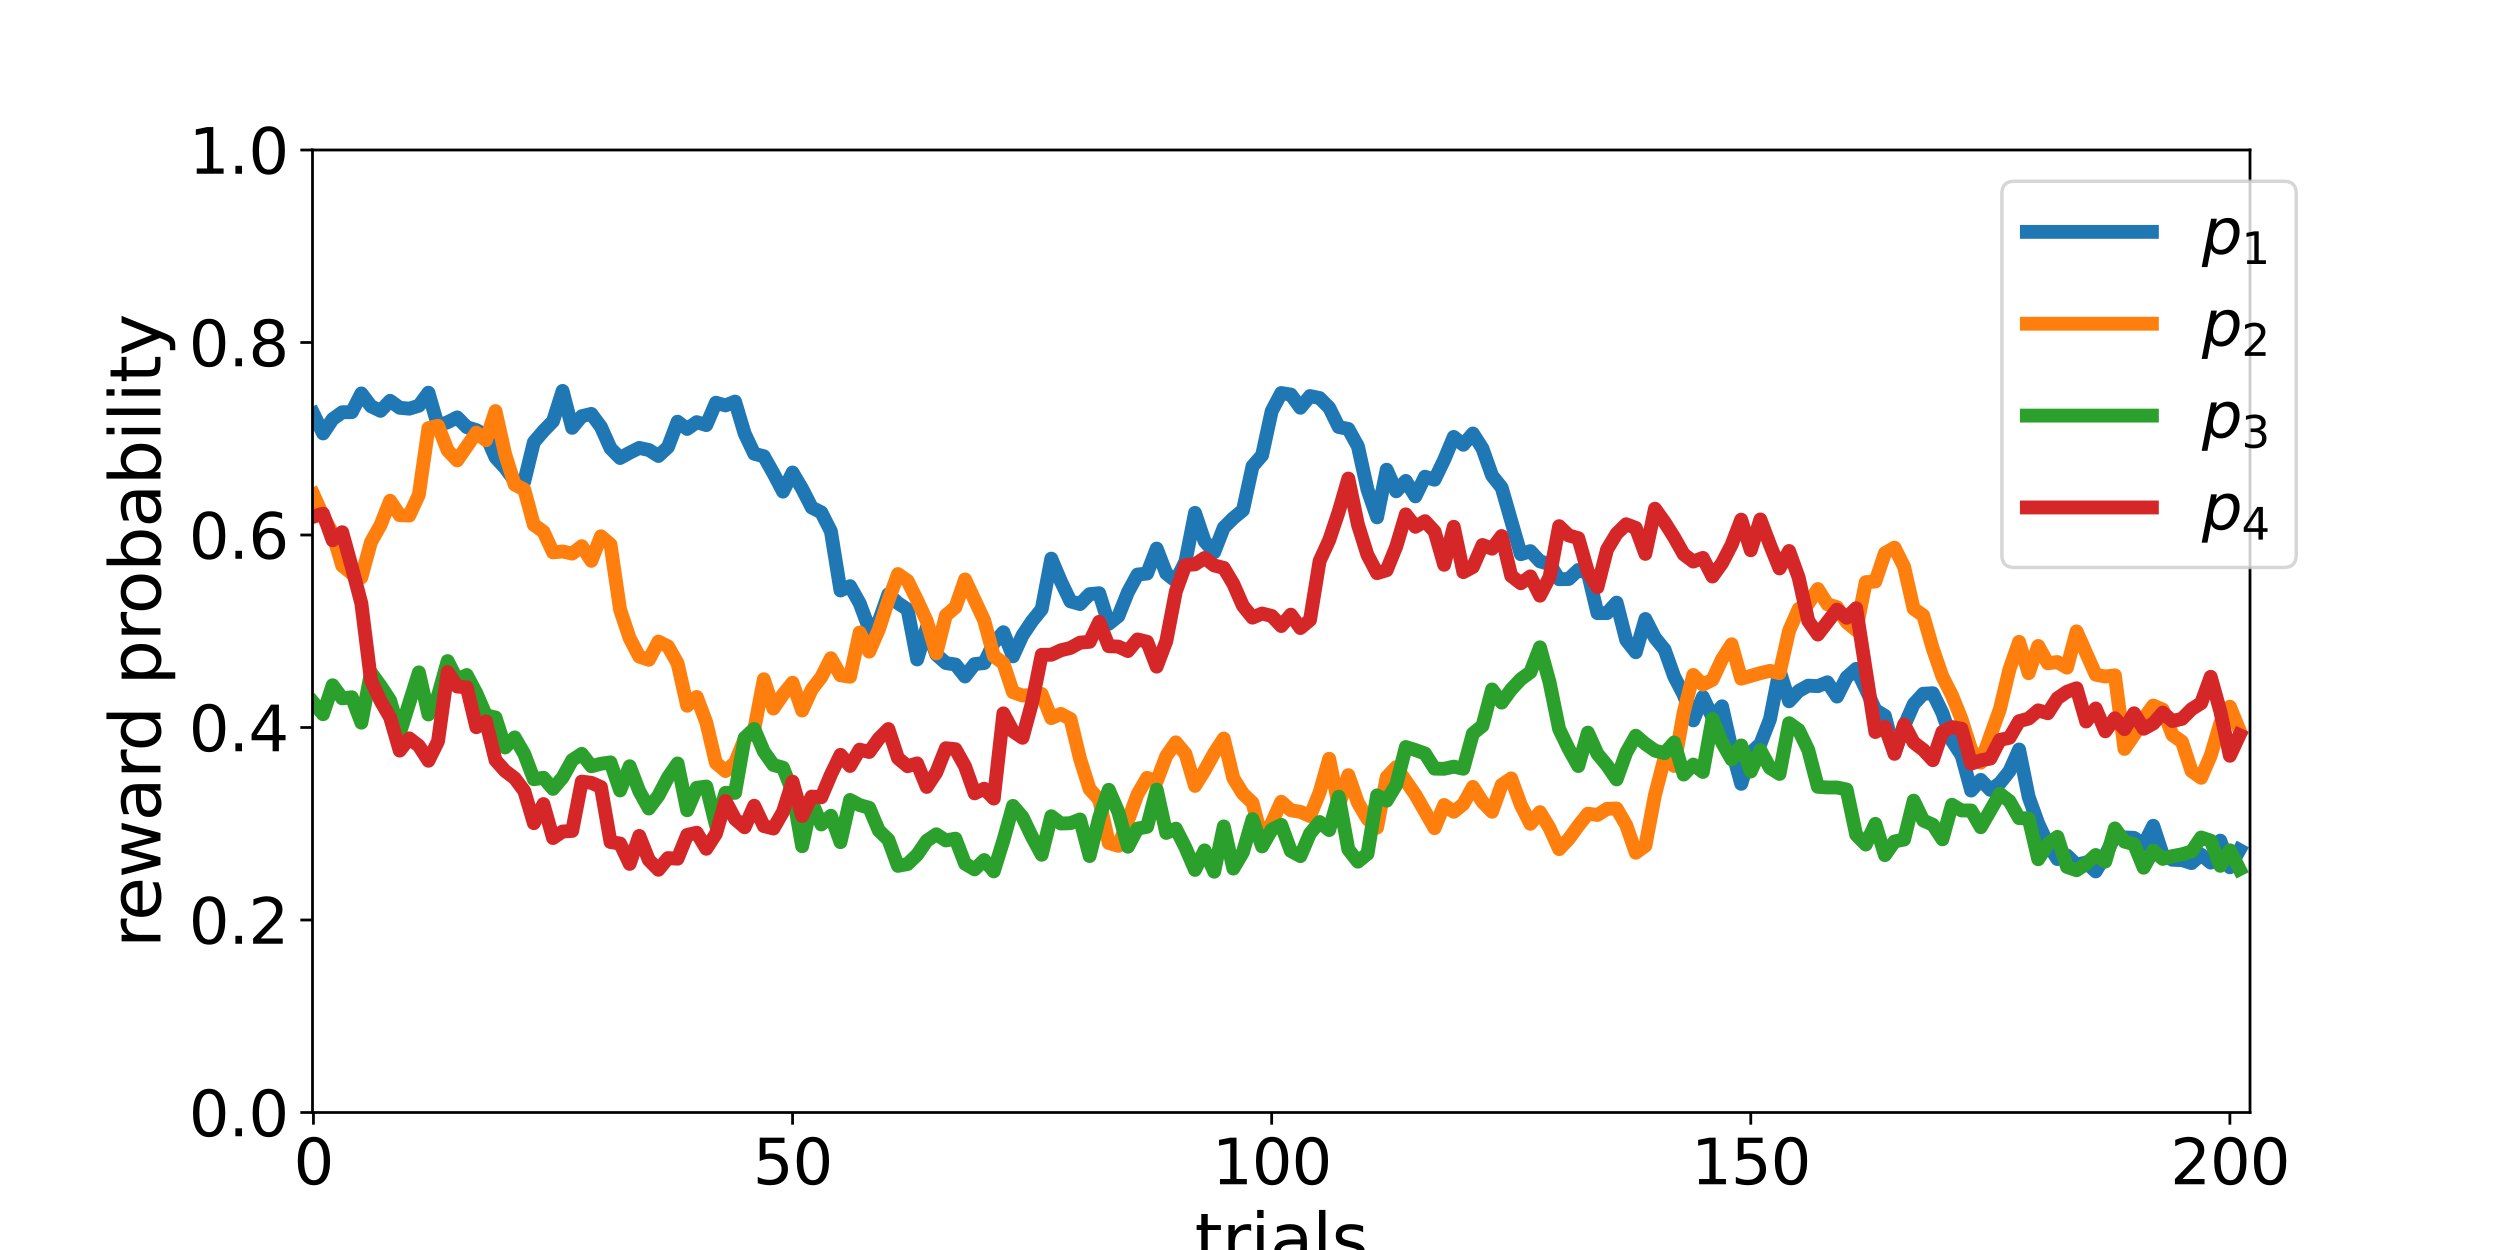 <?xml version="1.0" encoding="utf-8" standalone="no"?>
<!DOCTYPE svg PUBLIC "-//W3C//DTD SVG 1.1//EN"
  "http://www.w3.org/Graphics/SVG/1.1/DTD/svg11.dtd">
<svg xmlns:xlink="http://www.w3.org/1999/xlink" width="720pt" height="360pt" viewBox="0 0 720 360" xmlns="http://www.w3.org/2000/svg" version="1.1">
 <defs>
  <style type="text/css">*{stroke-linejoin: round; stroke-linecap: butt}</style>
 </defs>
 <g id="figure_1">
  <g id="patch_1">
   <path d="M 0 360 
L 720 360 
L 720 0 
L 0 0 
z
" style="fill: #ffffff"/>
  </g>
  <g id="axes_1">
   <g id="patch_2">
    <path d="M 90 320.4 
L 648 320.4 
L 648 43.2 
L 90 43.2 
z
" style="fill: #ffffff"/>
   </g>
   <g id="matplotlib.axis_1">
    <g id="xtick_1">
     <g id="line2d_1">
      <defs>
       <path id="m00a40d200c" d="M 0 0 
L 0 3.5 
" style="stroke: #000000; stroke-width: 0.8"/>
      </defs>
      <g>
       <use xlink:href="#m00a40d200c" x="90.276" y="320.4" style="stroke: #000000; stroke-width: 0.8"/>
      </g>
     </g>
     <g id="text_1">
      <!-- 0 -->
      <g transform="translate(84.55 341.077) scale(0.18 -0.18)">
       <defs>
        <path id="DejaVuSans-30" d="M 2034 4250 
Q 1547 4250 1301 3770 
Q 1056 3291 1056 2328 
Q 1056 1369 1301 889 
Q 1547 409 2034 409 
Q 2525 409 2770 889 
Q 3016 1369 3016 2328 
Q 3016 3291 2770 3770 
Q 2525 4250 2034 4250 
z
M 2034 4750 
Q 2819 4750 3233 4129 
Q 3647 3509 3647 2328 
Q 3647 1150 3233 529 
Q 2819 -91 2034 -91 
Q 1250 -91 836 529 
Q 422 1150 422 2328 
Q 422 3509 836 4129 
Q 1250 4750 2034 4750 
z
" transform="scale(0.016)"/>
       </defs>
       <use xlink:href="#DejaVuSans-30"/>
      </g>
     </g>
    </g>
    <g id="xtick_2">
     <g id="line2d_2">
      <g>
       <use xlink:href="#m00a40d200c" x="228.258" y="320.4" style="stroke: #000000; stroke-width: 0.8"/>
      </g>
     </g>
     <g id="text_2">
      <!-- 50 -->
      <g transform="translate(216.806 341.077) scale(0.18 -0.18)">
       <defs>
        <path id="DejaVuSans-35" d="M 691 4666 
L 3169 4666 
L 3169 4134 
L 1269 4134 
L 1269 2991 
Q 1406 3038 1543 3061 
Q 1681 3084 1819 3084 
Q 2600 3084 3056 2656 
Q 3513 2228 3513 1497 
Q 3513 744 3044 326 
Q 2575 -91 1722 -91 
Q 1428 -91 1123 -41 
Q 819 9 494 109 
L 494 744 
Q 775 591 1075 516 
Q 1375 441 1709 441 
Q 2250 441 2565 725 
Q 2881 1009 2881 1497 
Q 2881 1984 2565 2268 
Q 2250 2553 1709 2553 
Q 1456 2553 1204 2497 
Q 953 2441 691 2322 
L 691 4666 
z
" transform="scale(0.016)"/>
       </defs>
       <use xlink:href="#DejaVuSans-35"/>
       <use xlink:href="#DejaVuSans-30" x="63.623"/>
      </g>
     </g>
    </g>
    <g id="xtick_3">
     <g id="line2d_3">
      <g>
       <use xlink:href="#m00a40d200c" x="366.24" y="320.4" style="stroke: #000000; stroke-width: 0.8"/>
      </g>
     </g>
     <g id="text_3">
      <!-- 100 -->
      <g transform="translate(349.062 341.077) scale(0.18 -0.18)">
       <defs>
        <path id="DejaVuSans-31" d="M 794 531 
L 1825 531 
L 1825 4091 
L 703 3866 
L 703 4441 
L 1819 4666 
L 2450 4666 
L 2450 531 
L 3481 531 
L 3481 0 
L 794 0 
L 794 531 
z
" transform="scale(0.016)"/>
       </defs>
       <use xlink:href="#DejaVuSans-31"/>
       <use xlink:href="#DejaVuSans-30" x="63.623"/>
       <use xlink:href="#DejaVuSans-30" x="127.246"/>
      </g>
     </g>
    </g>
    <g id="xtick_4">
     <g id="line2d_4">
      <g>
       <use xlink:href="#m00a40d200c" x="504.223" y="320.4" style="stroke: #000000; stroke-width: 0.8"/>
      </g>
     </g>
     <g id="text_4">
      <!-- 150 -->
      <g transform="translate(487.044 341.077) scale(0.18 -0.18)">
       <use xlink:href="#DejaVuSans-31"/>
       <use xlink:href="#DejaVuSans-35" x="63.623"/>
       <use xlink:href="#DejaVuSans-30" x="127.246"/>
      </g>
     </g>
    </g>
    <g id="xtick_5">
     <g id="line2d_5">
      <g>
       <use xlink:href="#m00a40d200c" x="642.205" y="320.4" style="stroke: #000000; stroke-width: 0.8"/>
      </g>
     </g>
     <g id="text_5">
      <!-- 200 -->
      <g transform="translate(625.026 341.077) scale(0.18 -0.18)">
       <defs>
        <path id="DejaVuSans-32" d="M 1228 531 
L 3431 531 
L 3431 0 
L 469 0 
L 469 531 
Q 828 903 1448 1529 
Q 2069 2156 2228 2338 
Q 2531 2678 2651 2914 
Q 2772 3150 2772 3378 
Q 2772 3750 2511 3984 
Q 2250 4219 1831 4219 
Q 1534 4219 1204 4116 
Q 875 4013 500 3803 
L 500 4441 
Q 881 4594 1212 4672 
Q 1544 4750 1819 4750 
Q 2544 4750 2975 4387 
Q 3406 4025 3406 3419 
Q 3406 3131 3298 2873 
Q 3191 2616 2906 2266 
Q 2828 2175 2409 1742 
Q 1991 1309 1228 531 
z
" transform="scale(0.016)"/>
       </defs>
       <use xlink:href="#DejaVuSans-32"/>
       <use xlink:href="#DejaVuSans-30" x="63.623"/>
       <use xlink:href="#DejaVuSans-30" x="127.246"/>
      </g>
     </g>
    </g>
    <g id="text_6">
     <!-- trials -->
     <g transform="translate(344.075 364.017) scale(0.2 -0.2)">
      <defs>
       <path id="DejaVuSans-74" d="M 1172 4494 
L 1172 3500 
L 2356 3500 
L 2356 3053 
L 1172 3053 
L 1172 1153 
Q 1172 725 1289 603 
Q 1406 481 1766 481 
L 2356 481 
L 2356 0 
L 1766 0 
Q 1100 0 847 248 
Q 594 497 594 1153 
L 594 3053 
L 172 3053 
L 172 3500 
L 594 3500 
L 594 4494 
L 1172 4494 
z
" transform="scale(0.016)"/>
       <path id="DejaVuSans-72" d="M 2631 2963 
Q 2534 3019 2420 3045 
Q 2306 3072 2169 3072 
Q 1681 3072 1420 2755 
Q 1159 2438 1159 1844 
L 1159 0 
L 581 0 
L 581 3500 
L 1159 3500 
L 1159 2956 
Q 1341 3275 1631 3429 
Q 1922 3584 2338 3584 
Q 2397 3584 2469 3576 
Q 2541 3569 2628 3553 
L 2631 2963 
z
" transform="scale(0.016)"/>
       <path id="DejaVuSans-69" d="M 603 3500 
L 1178 3500 
L 1178 0 
L 603 0 
L 603 3500 
z
M 603 4863 
L 1178 4863 
L 1178 4134 
L 603 4134 
L 603 4863 
z
" transform="scale(0.016)"/>
       <path id="DejaVuSans-61" d="M 2194 1759 
Q 1497 1759 1228 1600 
Q 959 1441 959 1056 
Q 959 750 1161 570 
Q 1363 391 1709 391 
Q 2188 391 2477 730 
Q 2766 1069 2766 1631 
L 2766 1759 
L 2194 1759 
z
M 3341 1997 
L 3341 0 
L 2766 0 
L 2766 531 
Q 2569 213 2275 61 
Q 1981 -91 1556 -91 
Q 1019 -91 701 211 
Q 384 513 384 1019 
Q 384 1609 779 1909 
Q 1175 2209 1959 2209 
L 2766 2209 
L 2766 2266 
Q 2766 2663 2505 2880 
Q 2244 3097 1772 3097 
Q 1472 3097 1187 3025 
Q 903 2953 641 2809 
L 641 3341 
Q 956 3463 1253 3523 
Q 1550 3584 1831 3584 
Q 2591 3584 2966 3190 
Q 3341 2797 3341 1997 
z
" transform="scale(0.016)"/>
       <path id="DejaVuSans-6c" d="M 603 4863 
L 1178 4863 
L 1178 0 
L 603 0 
L 603 4863 
z
" transform="scale(0.016)"/>
       <path id="DejaVuSans-73" d="M 2834 3397 
L 2834 2853 
Q 2591 2978 2328 3040 
Q 2066 3103 1784 3103 
Q 1356 3103 1142 2972 
Q 928 2841 928 2578 
Q 928 2378 1081 2264 
Q 1234 2150 1697 2047 
L 1894 2003 
Q 2506 1872 2764 1633 
Q 3022 1394 3022 966 
Q 3022 478 2636 193 
Q 2250 -91 1575 -91 
Q 1294 -91 989 -36 
Q 684 19 347 128 
L 347 722 
Q 666 556 975 473 
Q 1284 391 1588 391 
Q 1994 391 2212 530 
Q 2431 669 2431 922 
Q 2431 1156 2273 1281 
Q 2116 1406 1581 1522 
L 1381 1569 
Q 847 1681 609 1914 
Q 372 2147 372 2553 
Q 372 3047 722 3315 
Q 1072 3584 1716 3584 
Q 2034 3584 2315 3537 
Q 2597 3491 2834 3397 
z
" transform="scale(0.016)"/>
      </defs>
      <use xlink:href="#DejaVuSans-74"/>
      <use xlink:href="#DejaVuSans-72" x="39.209"/>
      <use xlink:href="#DejaVuSans-69" x="80.322"/>
      <use xlink:href="#DejaVuSans-61" x="108.105"/>
      <use xlink:href="#DejaVuSans-6c" x="169.385"/>
      <use xlink:href="#DejaVuSans-73" x="197.168"/>
     </g>
    </g>
   </g>
   <g id="matplotlib.axis_2">
    <g id="ytick_1">
     <g id="line2d_6">
      <defs>
       <path id="m28b557784f" d="M 0 0 
L -3.5 0 
" style="stroke: #000000; stroke-width: 0.8"/>
      </defs>
      <g>
       <use xlink:href="#m28b557784f" x="90" y="320.4" style="stroke: #000000; stroke-width: 0.8"/>
      </g>
     </g>
     <g id="text_7">
      <!-- 0.0 -->
      <g transform="translate(54.374 327.239) scale(0.18 -0.18)">
       <defs>
        <path id="DejaVuSans-2e" d="M 684 794 
L 1344 794 
L 1344 0 
L 684 0 
L 684 794 
z
" transform="scale(0.016)"/>
       </defs>
       <use xlink:href="#DejaVuSans-30"/>
       <use xlink:href="#DejaVuSans-2e" x="63.623"/>
       <use xlink:href="#DejaVuSans-30" x="95.41"/>
      </g>
     </g>
    </g>
    <g id="ytick_2">
     <g id="line2d_7">
      <g>
       <use xlink:href="#m28b557784f" x="90" y="264.96" style="stroke: #000000; stroke-width: 0.8"/>
      </g>
     </g>
     <g id="text_8">
      <!-- 0.2 -->
      <g transform="translate(54.374 271.799) scale(0.18 -0.18)">
       <use xlink:href="#DejaVuSans-30"/>
       <use xlink:href="#DejaVuSans-2e" x="63.623"/>
       <use xlink:href="#DejaVuSans-32" x="95.41"/>
      </g>
     </g>
    </g>
    <g id="ytick_3">
     <g id="line2d_8">
      <g>
       <use xlink:href="#m28b557784f" x="90" y="209.52" style="stroke: #000000; stroke-width: 0.8"/>
      </g>
     </g>
     <g id="text_9">
      <!-- 0.4 -->
      <g transform="translate(54.374 216.359) scale(0.18 -0.18)">
       <defs>
        <path id="DejaVuSans-34" d="M 2419 4116 
L 825 1625 
L 2419 1625 
L 2419 4116 
z
M 2253 4666 
L 3047 4666 
L 3047 1625 
L 3713 1625 
L 3713 1100 
L 3047 1100 
L 3047 0 
L 2419 0 
L 2419 1100 
L 313 1100 
L 313 1709 
L 2253 4666 
z
" transform="scale(0.016)"/>
       </defs>
       <use xlink:href="#DejaVuSans-30"/>
       <use xlink:href="#DejaVuSans-2e" x="63.623"/>
       <use xlink:href="#DejaVuSans-34" x="95.41"/>
      </g>
     </g>
    </g>
    <g id="ytick_4">
     <g id="line2d_9">
      <g>
       <use xlink:href="#m28b557784f" x="90" y="154.08" style="stroke: #000000; stroke-width: 0.8"/>
      </g>
     </g>
     <g id="text_10">
      <!-- 0.6 -->
      <g transform="translate(54.374 160.919) scale(0.18 -0.18)">
       <defs>
        <path id="DejaVuSans-36" d="M 2113 2584 
Q 1688 2584 1439 2293 
Q 1191 2003 1191 1497 
Q 1191 994 1439 701 
Q 1688 409 2113 409 
Q 2538 409 2786 701 
Q 3034 994 3034 1497 
Q 3034 2003 2786 2293 
Q 2538 2584 2113 2584 
z
M 3366 4563 
L 3366 3988 
Q 3128 4100 2886 4159 
Q 2644 4219 2406 4219 
Q 1781 4219 1451 3797 
Q 1122 3375 1075 2522 
Q 1259 2794 1537 2939 
Q 1816 3084 2150 3084 
Q 2853 3084 3261 2657 
Q 3669 2231 3669 1497 
Q 3669 778 3244 343 
Q 2819 -91 2113 -91 
Q 1303 -91 875 529 
Q 447 1150 447 2328 
Q 447 3434 972 4092 
Q 1497 4750 2381 4750 
Q 2619 4750 2861 4703 
Q 3103 4656 3366 4563 
z
" transform="scale(0.016)"/>
       </defs>
       <use xlink:href="#DejaVuSans-30"/>
       <use xlink:href="#DejaVuSans-2e" x="63.623"/>
       <use xlink:href="#DejaVuSans-36" x="95.41"/>
      </g>
     </g>
    </g>
    <g id="ytick_5">
     <g id="line2d_10">
      <g>
       <use xlink:href="#m28b557784f" x="90" y="98.64" style="stroke: #000000; stroke-width: 0.8"/>
      </g>
     </g>
     <g id="text_11">
      <!-- 0.8 -->
      <g transform="translate(54.374 105.479) scale(0.18 -0.18)">
       <defs>
        <path id="DejaVuSans-38" d="M 2034 2216 
Q 1584 2216 1326 1975 
Q 1069 1734 1069 1313 
Q 1069 891 1326 650 
Q 1584 409 2034 409 
Q 2484 409 2743 651 
Q 3003 894 3003 1313 
Q 3003 1734 2745 1975 
Q 2488 2216 2034 2216 
z
M 1403 2484 
Q 997 2584 770 2862 
Q 544 3141 544 3541 
Q 544 4100 942 4425 
Q 1341 4750 2034 4750 
Q 2731 4750 3128 4425 
Q 3525 4100 3525 3541 
Q 3525 3141 3298 2862 
Q 3072 2584 2669 2484 
Q 3125 2378 3379 2068 
Q 3634 1759 3634 1313 
Q 3634 634 3220 271 
Q 2806 -91 2034 -91 
Q 1263 -91 848 271 
Q 434 634 434 1313 
Q 434 1759 690 2068 
Q 947 2378 1403 2484 
z
M 1172 3481 
Q 1172 3119 1398 2916 
Q 1625 2713 2034 2713 
Q 2441 2713 2670 2916 
Q 2900 3119 2900 3481 
Q 2900 3844 2670 4047 
Q 2441 4250 2034 4250 
Q 1625 4250 1398 4047 
Q 1172 3844 1172 3481 
z
" transform="scale(0.016)"/>
       </defs>
       <use xlink:href="#DejaVuSans-30"/>
       <use xlink:href="#DejaVuSans-2e" x="63.623"/>
       <use xlink:href="#DejaVuSans-38" x="95.41"/>
      </g>
     </g>
    </g>
    <g id="ytick_6">
     <g id="line2d_11">
      <g>
       <use xlink:href="#m28b557784f" x="90" y="43.2" style="stroke: #000000; stroke-width: 0.8"/>
      </g>
     </g>
     <g id="text_12">
      <!-- 1.0 -->
      <g transform="translate(54.374 50.039) scale(0.18 -0.18)">
       <use xlink:href="#DejaVuSans-31"/>
       <use xlink:href="#DejaVuSans-2e" x="63.623"/>
       <use xlink:href="#DejaVuSans-30" x="95.41"/>
      </g>
     </g>
    </g>
    <g id="text_13">
     <!-- reward probability -->
     <g transform="translate(46.215 272.959) rotate(-90) scale(0.2 -0.2)">
      <defs>
       <path id="DejaVuSans-65" d="M 3597 1894 
L 3597 1613 
L 953 1613 
Q 991 1019 1311 708 
Q 1631 397 2203 397 
Q 2534 397 2845 478 
Q 3156 559 3463 722 
L 3463 178 
Q 3153 47 2828 -22 
Q 2503 -91 2169 -91 
Q 1331 -91 842 396 
Q 353 884 353 1716 
Q 353 2575 817 3079 
Q 1281 3584 2069 3584 
Q 2775 3584 3186 3129 
Q 3597 2675 3597 1894 
z
M 3022 2063 
Q 3016 2534 2758 2815 
Q 2500 3097 2075 3097 
Q 1594 3097 1305 2825 
Q 1016 2553 972 2059 
L 3022 2063 
z
" transform="scale(0.016)"/>
       <path id="DejaVuSans-77" d="M 269 3500 
L 844 3500 
L 1563 769 
L 2278 3500 
L 2956 3500 
L 3675 769 
L 4391 3500 
L 4966 3500 
L 4050 0 
L 3372 0 
L 2619 2869 
L 1863 0 
L 1184 0 
L 269 3500 
z
" transform="scale(0.016)"/>
       <path id="DejaVuSans-64" d="M 2906 2969 
L 2906 4863 
L 3481 4863 
L 3481 0 
L 2906 0 
L 2906 525 
Q 2725 213 2448 61 
Q 2172 -91 1784 -91 
Q 1150 -91 751 415 
Q 353 922 353 1747 
Q 353 2572 751 3078 
Q 1150 3584 1784 3584 
Q 2172 3584 2448 3432 
Q 2725 3281 2906 2969 
z
M 947 1747 
Q 947 1113 1208 752 
Q 1469 391 1925 391 
Q 2381 391 2643 752 
Q 2906 1113 2906 1747 
Q 2906 2381 2643 2742 
Q 2381 3103 1925 3103 
Q 1469 3103 1208 2742 
Q 947 2381 947 1747 
z
" transform="scale(0.016)"/>
       <path id="DejaVuSans-20" transform="scale(0.016)"/>
       <path id="DejaVuSans-70" d="M 1159 525 
L 1159 -1331 
L 581 -1331 
L 581 3500 
L 1159 3500 
L 1159 2969 
Q 1341 3281 1617 3432 
Q 1894 3584 2278 3584 
Q 2916 3584 3314 3078 
Q 3713 2572 3713 1747 
Q 3713 922 3314 415 
Q 2916 -91 2278 -91 
Q 1894 -91 1617 61 
Q 1341 213 1159 525 
z
M 3116 1747 
Q 3116 2381 2855 2742 
Q 2594 3103 2138 3103 
Q 1681 3103 1420 2742 
Q 1159 2381 1159 1747 
Q 1159 1113 1420 752 
Q 1681 391 2138 391 
Q 2594 391 2855 752 
Q 3116 1113 3116 1747 
z
" transform="scale(0.016)"/>
       <path id="DejaVuSans-6f" d="M 1959 3097 
Q 1497 3097 1228 2736 
Q 959 2375 959 1747 
Q 959 1119 1226 758 
Q 1494 397 1959 397 
Q 2419 397 2687 759 
Q 2956 1122 2956 1747 
Q 2956 2369 2687 2733 
Q 2419 3097 1959 3097 
z
M 1959 3584 
Q 2709 3584 3137 3096 
Q 3566 2609 3566 1747 
Q 3566 888 3137 398 
Q 2709 -91 1959 -91 
Q 1206 -91 779 398 
Q 353 888 353 1747 
Q 353 2609 779 3096 
Q 1206 3584 1959 3584 
z
" transform="scale(0.016)"/>
       <path id="DejaVuSans-62" d="M 3116 1747 
Q 3116 2381 2855 2742 
Q 2594 3103 2138 3103 
Q 1681 3103 1420 2742 
Q 1159 2381 1159 1747 
Q 1159 1113 1420 752 
Q 1681 391 2138 391 
Q 2594 391 2855 752 
Q 3116 1113 3116 1747 
z
M 1159 2969 
Q 1341 3281 1617 3432 
Q 1894 3584 2278 3584 
Q 2916 3584 3314 3078 
Q 3713 2572 3713 1747 
Q 3713 922 3314 415 
Q 2916 -91 2278 -91 
Q 1894 -91 1617 61 
Q 1341 213 1159 525 
L 1159 0 
L 581 0 
L 581 4863 
L 1159 4863 
L 1159 2969 
z
" transform="scale(0.016)"/>
       <path id="DejaVuSans-79" d="M 2059 -325 
Q 1816 -950 1584 -1140 
Q 1353 -1331 966 -1331 
L 506 -1331 
L 506 -850 
L 844 -850 
Q 1081 -850 1212 -737 
Q 1344 -625 1503 -206 
L 1606 56 
L 191 3500 
L 800 3500 
L 1894 763 
L 2988 3500 
L 3597 3500 
L 2059 -325 
z
" transform="scale(0.016)"/>
      </defs>
      <use xlink:href="#DejaVuSans-72"/>
      <use xlink:href="#DejaVuSans-65" x="38.863"/>
      <use xlink:href="#DejaVuSans-77" x="100.387"/>
      <use xlink:href="#DejaVuSans-61" x="182.174"/>
      <use xlink:href="#DejaVuSans-72" x="243.453"/>
      <use xlink:href="#DejaVuSans-64" x="282.816"/>
      <use xlink:href="#DejaVuSans-20" x="346.293"/>
      <use xlink:href="#DejaVuSans-70" x="378.08"/>
      <use xlink:href="#DejaVuSans-72" x="441.557"/>
      <use xlink:href="#DejaVuSans-6f" x="480.42"/>
      <use xlink:href="#DejaVuSans-62" x="541.602"/>
      <use xlink:href="#DejaVuSans-61" x="605.078"/>
      <use xlink:href="#DejaVuSans-62" x="666.357"/>
      <use xlink:href="#DejaVuSans-69" x="729.834"/>
      <use xlink:href="#DejaVuSans-6c" x="757.617"/>
      <use xlink:href="#DejaVuSans-69" x="785.4"/>
      <use xlink:href="#DejaVuSans-74" x="813.184"/>
      <use xlink:href="#DejaVuSans-79" x="852.393"/>
     </g>
    </g>
   </g>
   <g id="line2d_12">
    <path d="M 90.276 119.178 
L 93.036 124.828 
L 95.795 120.727 
L 98.555 118.73 
L 101.315 118.695 
L 104.074 113.306 
L 106.834 116.984 
L 109.593 118.323 
L 112.353 115.437 
L 115.113 117.442 
L 117.872 117.692 
L 120.632 116.849 
L 123.392 113.104 
L 126.151 122.631 
L 128.911 121.607 
L 131.671 120.215 
L 134.43 123.018 
L 137.19 123.869 
L 139.95 125.383 
L 142.709 131.743 
L 145.469 134.732 
L 148.228 138.475 
L 150.988 138.671 
L 153.748 127.361 
L 156.507 124.146 
L 159.267 121.289 
L 162.027 112.594 
L 164.786 123.216 
L 167.546 119.865 
L 170.306 119.212 
L 173.065 122.935 
L 175.825 129.109 
L 178.585 131.903 
L 181.344 130.38 
L 184.104 129.004 
L 186.864 129.584 
L 189.623 131.318 
L 192.383 128.752 
L 195.142 121.447 
L 197.902 123.536 
L 200.662 121.576 
L 203.421 122.423 
L 206.181 115.99 
L 208.941 116.753 
L 211.7 115.658 
L 214.46 124.869 
L 217.22 130.689 
L 219.979 131.396 
L 222.739 136.313 
L 225.499 141.576 
L 228.258 136.089 
L 231.018 140.767 
L 233.777 146.164 
L 236.537 147.57 
L 239.297 153.015 
L 242.056 170.059 
L 244.816 168.813 
L 247.576 173.714 
L 250.335 181.087 
L 253.095 178.942 
L 255.855 171.128 
L 258.614 173.685 
L 261.374 175.522 
L 264.134 189.918 
L 266.893 180.825 
L 269.653 188.516 
L 272.412 190.961 
L 275.172 191.381 
L 277.932 194.821 
L 280.691 191.258 
L 283.451 190.952 
L 286.211 185.16 
L 288.97 182.089 
L 291.73 189.022 
L 294.49 182.969 
L 297.249 178.864 
L 300.009 175.435 
L 302.769 160.89 
L 305.528 167.42 
L 308.288 173.193 
L 311.047 173.967 
L 313.807 171.114 
L 316.567 170.847 
L 319.326 179.667 
L 322.086 177.44 
L 324.846 170.547 
L 327.605 165.47 
L 330.365 165.18 
L 333.125 157.988 
L 335.884 165.161 
L 338.644 167.327 
L 341.404 161.718 
L 344.163 147.711 
L 346.923 155.887 
L 349.682 159.066 
L 352.442 151.97 
L 355.202 149.221 
L 357.961 146.949 
L 360.721 134.287 
L 363.481 131.117 
L 366.24 118.415 
L 369 113.188 
L 371.76 113.64 
L 374.519 117.428 
L 377.279 114.061 
L 380.039 114.632 
L 382.798 117.404 
L 385.558 122.979 
L 388.318 123.536 
L 391.077 128.523 
L 393.837 141.007 
L 396.596 148.99 
L 399.356 135.281 
L 402.116 141.498 
L 404.875 138.505 
L 407.635 142.953 
L 410.395 137.291 
L 413.154 138.158 
L 415.914 132.435 
L 418.674 125.836 
L 421.433 128.088 
L 424.193 124.863 
L 426.953 129.17 
L 429.712 136.959 
L 432.472 140.428 
L 437.991 159.61 
L 440.751 158.732 
L 443.51 161.673 
L 446.27 162.453 
L 449.03 166.814 
L 451.789 166.753 
L 454.549 164.168 
L 457.309 165.041 
L 460.068 176.585 
L 462.828 176.575 
L 465.588 173.548 
L 468.347 184.34 
L 471.107 187.844 
L 473.866 178.272 
L 476.626 183.681 
L 479.386 187.059 
L 482.145 194.783 
L 484.905 200.126 
L 487.665 207.466 
L 490.424 200.717 
L 493.184 206.571 
L 495.944 203.415 
L 498.703 215.723 
L 501.463 225.746 
L 504.223 216.804 
L 506.982 214.258 
L 509.742 207.185 
L 512.501 193.093 
L 515.261 201.959 
L 518.021 199.005 
L 520.78 197.47 
L 523.54 197.603 
L 526.3 196.506 
L 529.059 200.613 
L 531.819 195.086 
L 534.579 192.64 
L 537.338 198.396 
L 540.098 204.456 
L 542.858 206.178 
L 545.617 216.875 
L 548.377 209.101 
L 551.136 202.807 
L 553.896 199.804 
L 556.656 199.651 
L 559.415 205.323 
L 562.175 213.34 
L 564.935 217.516 
L 567.694 227.681 
L 570.454 224.606 
L 573.214 227.492 
L 575.973 225.55 
L 578.733 222.072 
L 581.493 215.861 
L 584.252 229.503 
L 587.012 237.172 
L 589.772 243.071 
L 592.531 247.404 
L 595.291 246.386 
L 598.05 249.027 
L 600.81 248.404 
L 603.57 250.962 
L 606.329 246.258 
L 609.089 240.873 
L 611.849 241.167 
L 614.608 241.314 
L 617.368 243.275 
L 620.128 237.828 
L 622.887 246.193 
L 625.647 247.613 
L 628.407 247.711 
L 631.166 248.57 
L 633.926 246.149 
L 636.685 248.426 
L 639.445 242.112 
L 642.205 249.771 
L 644.964 244.82 
L 644.964 244.82 
" clip-path="url(#pa91ae82ce8)" style="fill: none; stroke: #1f77b4; stroke-width: 4; stroke-linecap: square"/>
   </g>
   <g id="line2d_13">
    <path d="M 90.276 142.447 
L 93.036 148.625 
L 95.795 153.643 
L 98.555 162.895 
L 101.315 165.175 
L 104.074 166.28 
L 106.834 156.139 
L 109.593 151.22 
L 112.353 144.221 
L 115.113 148.373 
L 117.872 148.478 
L 120.632 142.489 
L 123.392 123.308 
L 126.151 122.619 
L 128.911 129.677 
L 131.671 132.594 
L 137.19 124.594 
L 139.95 126.778 
L 142.709 118.389 
L 145.469 130.762 
L 148.228 139.562 
L 150.988 140.992 
L 153.748 151.14 
L 156.507 153.109 
L 159.267 159.077 
L 162.027 158.816 
L 164.786 159.436 
L 167.546 157.296 
L 170.306 161.525 
L 173.065 154.452 
L 175.825 156.813 
L 178.585 175.575 
L 181.344 183.813 
L 184.104 189.104 
L 186.864 190.021 
L 189.623 184.784 
L 192.383 186.153 
L 195.142 191.038 
L 197.902 203.256 
L 200.662 200.723 
L 203.421 208.099 
L 206.181 219.722 
L 208.941 222.06 
L 211.7 219.654 
L 214.46 212.772 
L 217.22 210.054 
L 219.979 195.626 
L 222.739 204.056 
L 225.499 200.033 
L 228.258 196.628 
L 231.018 204.631 
L 233.777 198.572 
L 236.537 195.005 
L 239.297 189.57 
L 242.056 194.485 
L 244.816 194.906 
L 247.576 182.169 
L 250.335 187.667 
L 253.095 181.332 
L 255.855 172.9 
L 258.614 165.335 
L 261.374 167.264 
L 264.134 172.84 
L 266.893 178.838 
L 269.653 188.17 
L 272.412 177.22 
L 275.172 174.893 
L 277.932 166.88 
L 283.451 178.691 
L 286.211 188.947 
L 288.97 191.031 
L 291.73 199.334 
L 294.49 200.313 
L 297.249 200.169 
L 300.009 199.871 
L 302.769 206.817 
L 305.528 205.607 
L 308.288 207.077 
L 311.047 218.512 
L 313.807 227.253 
L 316.567 230.312 
L 319.326 242.776 
L 322.086 243.597 
L 324.846 236.35 
L 327.605 228.784 
L 330.365 224.018 
L 333.125 225.049 
L 335.884 217.747 
L 338.644 213.8 
L 341.404 217.075 
L 344.163 226.33 
L 346.923 221.91 
L 349.682 216.898 
L 352.442 212.696 
L 355.202 224.147 
L 357.961 228.583 
L 360.721 231.216 
L 363.481 241.79 
L 366.24 237.019 
L 369 230.914 
L 371.76 233.349 
L 374.519 233.811 
L 377.279 235.022 
L 380.039 228.243 
L 382.798 218.526 
L 385.558 232.145 
L 388.318 223.249 
L 391.077 231.161 
L 393.837 235.887 
L 396.596 238.344 
L 399.356 223.853 
L 402.116 220.942 
L 407.635 228.89 
L 413.154 238.513 
L 415.914 231.85 
L 418.674 233.792 
L 421.433 231.583 
L 424.193 226.624 
L 426.953 230.951 
L 429.712 233.781 
L 432.472 226.057 
L 435.231 224.188 
L 437.991 231.819 
L 440.751 237.255 
L 443.51 233.901 
L 446.27 238.468 
L 449.03 244.546 
L 451.789 241.637 
L 454.549 237.832 
L 457.309 234.358 
L 460.068 234.705 
L 462.828 232.948 
L 465.588 232.847 
L 468.347 237.624 
L 471.107 245.587 
L 473.866 243.59 
L 476.626 228.981 
L 479.386 218.299 
L 482.145 220.591 
L 484.905 205.135 
L 487.665 194.401 
L 490.424 197.182 
L 493.184 195.773 
L 495.944 189.837 
L 498.703 185.555 
L 501.463 195.458 
L 506.982 193.866 
L 509.742 193.212 
L 512.501 193.871 
L 515.261 181.636 
L 518.021 175.356 
L 520.78 173.831 
L 523.54 169.646 
L 526.3 174.032 
L 529.059 174.863 
L 531.819 179.194 
L 534.579 181.479 
L 537.338 167.656 
L 540.098 167.487 
L 542.858 159.308 
L 545.617 157.718 
L 548.377 163.227 
L 551.136 175.325 
L 553.896 177.261 
L 556.656 186.857 
L 559.415 194.835 
L 562.175 200.287 
L 564.935 207.13 
L 567.694 215.885 
L 570.454 219.631 
L 575.973 204.218 
L 578.733 192.725 
L 581.493 184.859 
L 584.252 193.878 
L 587.012 186.038 
L 589.772 191.03 
L 592.531 190.663 
L 595.291 192.279 
L 598.05 181.837 
L 603.57 194.303 
L 606.329 194.837 
L 609.089 194.513 
L 611.849 215.683 
L 614.608 211.674 
L 617.368 206.979 
L 620.128 203.198 
L 622.887 204.366 
L 625.647 211.659 
L 628.407 213.613 
L 631.166 222.05 
L 633.926 224.01 
L 636.685 217.605 
L 639.445 208.329 
L 642.205 203.529 
L 644.964 210.293 
L 644.964 210.293 
" clip-path="url(#pa91ae82ce8)" style="fill: none; stroke: #ff7f0e; stroke-width: 4; stroke-linecap: square"/>
   </g>
   <g id="line2d_14">
    <path d="M 90.276 202.375 
L 93.036 205.696 
L 95.795 197.36 
L 98.555 201.121 
L 101.315 200.82 
L 104.074 208.131 
L 106.834 193.731 
L 109.593 197.508 
L 112.353 201.711 
L 115.113 211.22 
L 120.632 193.646 
L 123.392 205.771 
L 126.151 200.346 
L 128.911 190.395 
L 131.671 195.786 
L 134.43 194.414 
L 137.19 199.621 
L 139.95 206.001 
L 142.709 206.636 
L 145.469 215.273 
L 148.228 212.374 
L 150.988 217.137 
L 153.748 224.416 
L 156.507 223.995 
L 159.267 227.192 
L 162.027 223.917 
L 164.786 218.931 
L 167.546 217.109 
L 170.306 220.686 
L 173.065 219.96 
L 175.825 219.568 
L 178.585 227.643 
L 181.344 220.679 
L 184.104 227.846 
L 186.864 232.851 
L 189.623 229.144 
L 192.383 223.883 
L 195.142 219.876 
L 197.902 233.354 
L 200.662 226.892 
L 203.421 226.519 
L 206.181 237.634 
L 208.941 228.337 
L 211.7 228.339 
L 214.46 212.528 
L 217.22 209.94 
L 219.979 216.438 
L 222.739 220.316 
L 225.499 221.084 
L 228.258 228.077 
L 231.018 243.717 
L 233.777 230.996 
L 236.537 237.44 
L 239.297 234.935 
L 242.056 242.539 
L 244.816 230.386 
L 247.576 231.87 
L 250.335 232.643 
L 253.095 239.173 
L 255.855 241.859 
L 258.614 249.372 
L 261.374 248.852 
L 264.134 246.194 
L 266.893 242.147 
L 269.653 240.286 
L 272.412 242.046 
L 275.172 241.533 
L 277.932 248.756 
L 280.691 250.369 
L 283.451 247.693 
L 286.211 250.947 
L 288.97 242.072 
L 291.73 232.106 
L 294.49 235.312 
L 297.249 241.081 
L 300.009 246.165 
L 302.769 235.079 
L 305.528 237.173 
L 308.288 237.082 
L 311.047 236.007 
L 313.807 246.542 
L 316.567 235.451 
L 319.326 227.467 
L 322.086 233.848 
L 324.846 243.849 
L 327.605 238.636 
L 330.365 238.118 
L 333.125 227.401 
L 335.884 239.883 
L 338.644 238.644 
L 341.404 244.089 
L 344.163 250.531 
L 346.923 244.91 
L 349.682 251.048 
L 352.442 238.013 
L 355.202 250.148 
L 357.961 245.452 
L 360.721 235.906 
L 363.481 243.762 
L 366.24 238.948 
L 369 237.57 
L 371.76 245.078 
L 374.519 246.558 
L 377.279 240.064 
L 380.039 236.746 
L 382.798 239.056 
L 385.558 229.441 
L 388.318 244.636 
L 391.077 248.159 
L 393.837 245.906 
L 396.596 229.08 
L 399.356 230.593 
L 402.116 226.042 
L 404.875 215.144 
L 407.635 216.01 
L 410.395 217.004 
L 413.154 221.366 
L 415.914 221.41 
L 418.674 220.792 
L 421.433 221.396 
L 424.193 211.267 
L 426.953 209.031 
L 429.712 198.559 
L 432.472 202.345 
L 435.231 198.562 
L 437.991 195.609 
L 440.751 193.583 
L 443.51 186.425 
L 446.27 196.499 
L 449.03 209.98 
L 451.789 215.692 
L 454.549 220.617 
L 457.309 210.992 
L 460.068 217.1 
L 462.828 220.44 
L 465.588 224.467 
L 468.347 216.755 
L 471.107 211.889 
L 473.866 214.238 
L 476.626 216.172 
L 479.386 216.925 
L 482.145 213.844 
L 484.905 223.066 
L 487.665 220.193 
L 490.424 222.317 
L 493.184 207.062 
L 495.944 213.847 
L 498.703 218.726 
L 501.463 214.692 
L 504.223 222.194 
L 506.982 216.044 
L 509.742 221.146 
L 512.501 222.899 
L 515.261 208.279 
L 518.021 210.252 
L 520.78 215.989 
L 523.54 226.597 
L 526.3 226.794 
L 529.059 226.796 
L 531.819 227.377 
L 534.579 240.412 
L 537.338 243.224 
L 540.098 237.277 
L 542.858 246.278 
L 545.617 242.345 
L 548.377 241.785 
L 551.136 230.59 
L 553.896 236.289 
L 556.656 237.525 
L 559.415 241.72 
L 562.175 231.777 
L 564.935 233.417 
L 567.694 233.426 
L 570.454 238.236 
L 575.973 228.609 
L 578.733 230.732 
L 581.493 235.613 
L 584.252 235.713 
L 587.012 247.46 
L 589.772 243.078 
L 592.531 241.022 
L 595.291 249.671 
L 598.05 250.625 
L 600.81 248.791 
L 603.57 246.244 
L 606.329 248.126 
L 609.089 238.582 
L 611.849 242.383 
L 614.608 243.121 
L 617.368 249.899 
L 620.128 244.97 
L 622.887 247.36 
L 625.647 246.556 
L 628.407 246.04 
L 631.166 245.24 
L 633.926 241.201 
L 636.685 242.112 
L 639.445 249.352 
L 642.205 244.893 
L 644.964 250.322 
L 644.964 250.322 
" clip-path="url(#pa91ae82ce8)" style="fill: none; stroke: #2ca02c; stroke-width: 4; stroke-linecap: square"/>
   </g>
   <g id="line2d_15">
    <path d="M 90.276 148.801 
L 93.036 147.929 
L 95.795 155.603 
L 98.555 153.281 
L 101.315 163.314 
L 104.074 173.806 
L 106.834 195.933 
L 109.593 201.837 
L 112.353 206.628 
L 115.113 216.173 
L 117.872 212.652 
L 120.632 214.797 
L 123.392 219.09 
L 126.151 213.491 
L 128.911 193.538 
L 131.671 197.719 
L 134.43 197.951 
L 137.19 209.439 
L 139.95 207.754 
L 142.709 218.933 
L 145.469 222.033 
L 148.228 224.12 
L 150.988 227.792 
L 153.748 237.069 
L 156.507 231.584 
L 159.267 241.347 
L 162.027 239.474 
L 164.786 239.306 
L 167.546 225.103 
L 170.306 225.453 
L 173.065 226.664 
L 175.825 242.501 
L 178.585 242.938 
L 181.344 248.797 
L 184.104 240.747 
L 186.864 247.669 
L 189.623 250.487 
L 192.383 247.129 
L 195.142 247.301 
L 197.902 240.471 
L 200.662 239.823 
L 203.421 244.442 
L 206.181 240.141 
L 208.941 230.696 
L 211.7 235.872 
L 214.46 238.248 
L 217.22 232.061 
L 219.979 237.901 
L 222.739 238.613 
L 225.499 233.807 
L 228.258 225.124 
L 231.018 235.019 
L 233.777 229.417 
L 236.537 229.614 
L 239.297 223.082 
L 242.056 217.397 
L 244.816 220.594 
L 247.576 215.9 
L 250.335 216.57 
L 253.095 212.726 
L 255.855 209.97 
L 258.614 218.346 
L 261.374 220.664 
L 264.134 219.866 
L 266.893 226.636 
L 269.653 222.455 
L 272.412 215.483 
L 275.172 215.772 
L 277.932 220.707 
L 280.691 228.484 
L 283.451 227.148 
L 286.211 229.978 
L 288.97 205.458 
L 291.73 210.619 
L 294.49 212.477 
L 297.249 202.315 
L 300.009 188.579 
L 302.769 188.567 
L 305.528 187.28 
L 308.288 186.609 
L 311.047 185.082 
L 313.807 184.84 
L 316.567 179.087 
L 319.326 186.101 
L 322.086 186.216 
L 324.846 187.502 
L 327.605 184.16 
L 330.365 184.829 
L 333.125 191.985 
L 335.884 184.692 
L 338.644 170.334 
L 341.404 162.746 
L 344.163 162.527 
L 346.923 160.695 
L 349.682 162.846 
L 352.442 163.546 
L 355.202 168.173 
L 357.961 174.474 
L 360.721 177.879 
L 363.481 176.693 
L 366.24 177.385 
L 369 180.293 
L 371.76 177.027 
L 374.519 180.874 
L 377.279 178.569 
L 380.039 161.599 
L 382.798 155.592 
L 385.558 147.346 
L 388.318 137.825 
L 391.077 151.071 
L 393.837 159.838 
L 396.596 165.073 
L 399.356 164.225 
L 402.116 157.404 
L 404.875 148.139 
L 407.635 151.713 
L 410.395 150.099 
L 413.154 153.058 
L 415.914 162.651 
L 418.674 151.715 
L 421.433 164.768 
L 424.193 163.294 
L 426.953 156.963 
L 429.712 158.023 
L 432.472 154.374 
L 435.231 165.861 
L 437.991 167.983 
L 440.751 166 
L 443.51 171.555 
L 446.27 166.209 
L 449.03 151.543 
L 451.789 154.204 
L 454.549 154.991 
L 457.309 164.665 
L 460.068 169.135 
L 462.828 158.253 
L 465.588 153.682 
L 468.347 150.985 
L 471.107 152.038 
L 473.866 159.51 
L 476.626 146.51 
L 479.386 150.364 
L 482.145 154.74 
L 484.905 159.639 
L 487.665 161.726 
L 490.424 160.681 
L 493.184 166.035 
L 495.944 162.2 
L 498.703 156.882 
L 501.463 149.664 
L 504.223 158.469 
L 506.982 149.605 
L 509.742 156.871 
L 512.501 163.698 
L 515.261 158.691 
L 518.021 166.355 
L 520.78 178.819 
L 523.54 182.743 
L 529.059 175.558 
L 531.819 177.92 
L 534.579 175.181 
L 540.098 210.824 
L 542.858 209.292 
L 545.617 217.107 
L 548.377 208.657 
L 551.136 213.837 
L 553.896 215.949 
L 556.656 218.927 
L 559.415 210.79 
L 562.175 209.394 
L 564.935 209.859 
L 567.694 219.932 
L 570.454 218.97 
L 573.214 218.475 
L 575.973 213.102 
L 578.733 212.473 
L 581.493 207.711 
L 584.252 206.941 
L 587.012 204.578 
L 589.772 205.413 
L 592.531 201.113 
L 595.291 199.221 
L 598.05 198.228 
L 600.81 207.794 
L 603.57 204.041 
L 606.329 210.617 
L 609.089 206.865 
L 611.849 210.004 
L 614.608 205.434 
L 617.368 209.888 
L 620.128 208.391 
L 622.887 205.225 
L 625.647 207.657 
L 628.407 207.024 
L 631.166 204.253 
L 633.926 202.5 
L 636.685 194.924 
L 639.445 204.823 
L 642.205 217.658 
L 644.964 211.724 
L 644.964 211.724 
" clip-path="url(#pa91ae82ce8)" style="fill: none; stroke: #d62728; stroke-width: 4; stroke-linecap: square"/>
   </g>
   <g id="patch_3">
    <path d="M 90 320.4 
L 90 43.2 
" style="fill: none; stroke: #000000; stroke-width: 0.8; stroke-linejoin: miter; stroke-linecap: square"/>
   </g>
   <g id="patch_4">
    <path d="M 648 320.4 
L 648 43.2 
" style="fill: none; stroke: #000000; stroke-width: 0.8; stroke-linejoin: miter; stroke-linecap: square"/>
   </g>
   <g id="patch_5">
    <path d="M 90 320.4 
L 648 320.4 
" style="fill: none; stroke: #000000; stroke-width: 0.8; stroke-linejoin: miter; stroke-linecap: square"/>
   </g>
   <g id="patch_6">
    <path d="M 90 43.2 
L 648 43.2 
" style="fill: none; stroke: #000000; stroke-width: 0.8; stroke-linejoin: miter; stroke-linecap: square"/>
   </g>
   <g id="legend_1">
    <g id="patch_7">
     <path d="M 580.14 163.429 
L 657.72 163.429 
Q 661.32 163.429 661.32 159.829 
L 661.32 55.8 
Q 661.32 52.2 657.72 52.2 
L 580.14 52.2 
Q 576.54 52.2 576.54 55.8 
L 576.54 159.829 
Q 576.54 163.429 580.14 163.429 
z
" style="fill: #ffffff; opacity: 0.8; stroke: #cccccc; stroke-linejoin: miter"/>
    </g>
    <g id="line2d_16">
     <path d="M 583.74 66.777 
L 601.74 66.777 
L 619.74 66.777 
" style="fill: none; stroke: #1f77b4; stroke-width: 4; stroke-linecap: square"/>
    </g>
    <g id="text_14">
     <!-- $p_1$ -->
     <g transform="translate(634.14 73.077) scale(0.18 -0.18)">
      <defs>
       <path id="DejaVuSans-Oblique-70" d="M 3175 2156 
Q 3175 2616 2975 2859 
Q 2775 3103 2400 3103 
Q 2144 3103 1911 2972 
Q 1678 2841 1497 2591 
Q 1319 2344 1212 1994 
Q 1106 1644 1106 1300 
Q 1106 863 1306 627 
Q 1506 391 1875 391 
Q 2147 391 2380 519 
Q 2613 647 2778 891 
Q 2956 1147 3065 1494 
Q 3175 1841 3175 2156 
z
M 1394 2969 
Q 1625 3272 1939 3428 
Q 2253 3584 2638 3584 
Q 3175 3584 3472 3232 
Q 3769 2881 3769 2247 
Q 3769 1728 3584 1258 
Q 3400 788 3053 416 
Q 2822 169 2531 39 
Q 2241 -91 1919 -91 
Q 1547 -91 1294 64 
Q 1041 219 916 525 
L 556 -1331 
L -19 -1331 
L 922 3500 
L 1497 3500 
L 1394 2969 
z
" transform="scale(0.016)"/>
      </defs>
      <use xlink:href="#DejaVuSans-Oblique-70"/>
      <use xlink:href="#DejaVuSans-31" transform="translate(63.477 -16.406) scale(0.7)"/>
     </g>
    </g>
    <g id="line2d_17">
     <path d="M 583.74 93.234 
L 601.74 93.234 
L 619.74 93.234 
" style="fill: none; stroke: #ff7f0e; stroke-width: 4; stroke-linecap: square"/>
    </g>
    <g id="text_15">
     <!-- $p_2$ -->
     <g transform="translate(634.14 99.534) scale(0.18 -0.18)">
      <use xlink:href="#DejaVuSans-Oblique-70"/>
      <use xlink:href="#DejaVuSans-32" transform="translate(63.477 -16.406) scale(0.7)"/>
     </g>
    </g>
    <g id="line2d_18">
     <path d="M 583.74 119.692 
L 601.74 119.692 
L 619.74 119.692 
" style="fill: none; stroke: #2ca02c; stroke-width: 4; stroke-linecap: square"/>
    </g>
    <g id="text_16">
     <!-- $p_3$ -->
     <g transform="translate(634.14 125.992) scale(0.18 -0.18)">
      <defs>
       <path id="DejaVuSans-33" d="M 2597 2516 
Q 3050 2419 3304 2112 
Q 3559 1806 3559 1356 
Q 3559 666 3084 287 
Q 2609 -91 1734 -91 
Q 1441 -91 1130 -33 
Q 819 25 488 141 
L 488 750 
Q 750 597 1062 519 
Q 1375 441 1716 441 
Q 2309 441 2620 675 
Q 2931 909 2931 1356 
Q 2931 1769 2642 2001 
Q 2353 2234 1838 2234 
L 1294 2234 
L 1294 2753 
L 1863 2753 
Q 2328 2753 2575 2939 
Q 2822 3125 2822 3475 
Q 2822 3834 2567 4026 
Q 2313 4219 1838 4219 
Q 1578 4219 1281 4162 
Q 984 4106 628 3988 
L 628 4550 
Q 988 4650 1302 4700 
Q 1616 4750 1894 4750 
Q 2613 4750 3031 4423 
Q 3450 4097 3450 3541 
Q 3450 3153 3228 2886 
Q 3006 2619 2597 2516 
z
" transform="scale(0.016)"/>
      </defs>
      <use xlink:href="#DejaVuSans-Oblique-70"/>
      <use xlink:href="#DejaVuSans-33" transform="translate(63.477 -16.406) scale(0.7)"/>
     </g>
    </g>
    <g id="line2d_19">
     <path d="M 583.74 146.149 
L 601.74 146.149 
L 619.74 146.149 
" style="fill: none; stroke: #d62728; stroke-width: 4; stroke-linecap: square"/>
    </g>
    <g id="text_17">
     <!-- $p_4$ -->
     <g transform="translate(634.14 152.449) scale(0.18 -0.18)">
      <use xlink:href="#DejaVuSans-Oblique-70"/>
      <use xlink:href="#DejaVuSans-34" transform="translate(63.477 -16.406) scale(0.7)"/>
     </g>
    </g>
   </g>
  </g>
 </g>
 <defs>
  <clipPath id="pa91ae82ce8">
   <rect x="90" y="43.2" width="558" height="277.2"/>
  </clipPath>
 </defs>
</svg>
